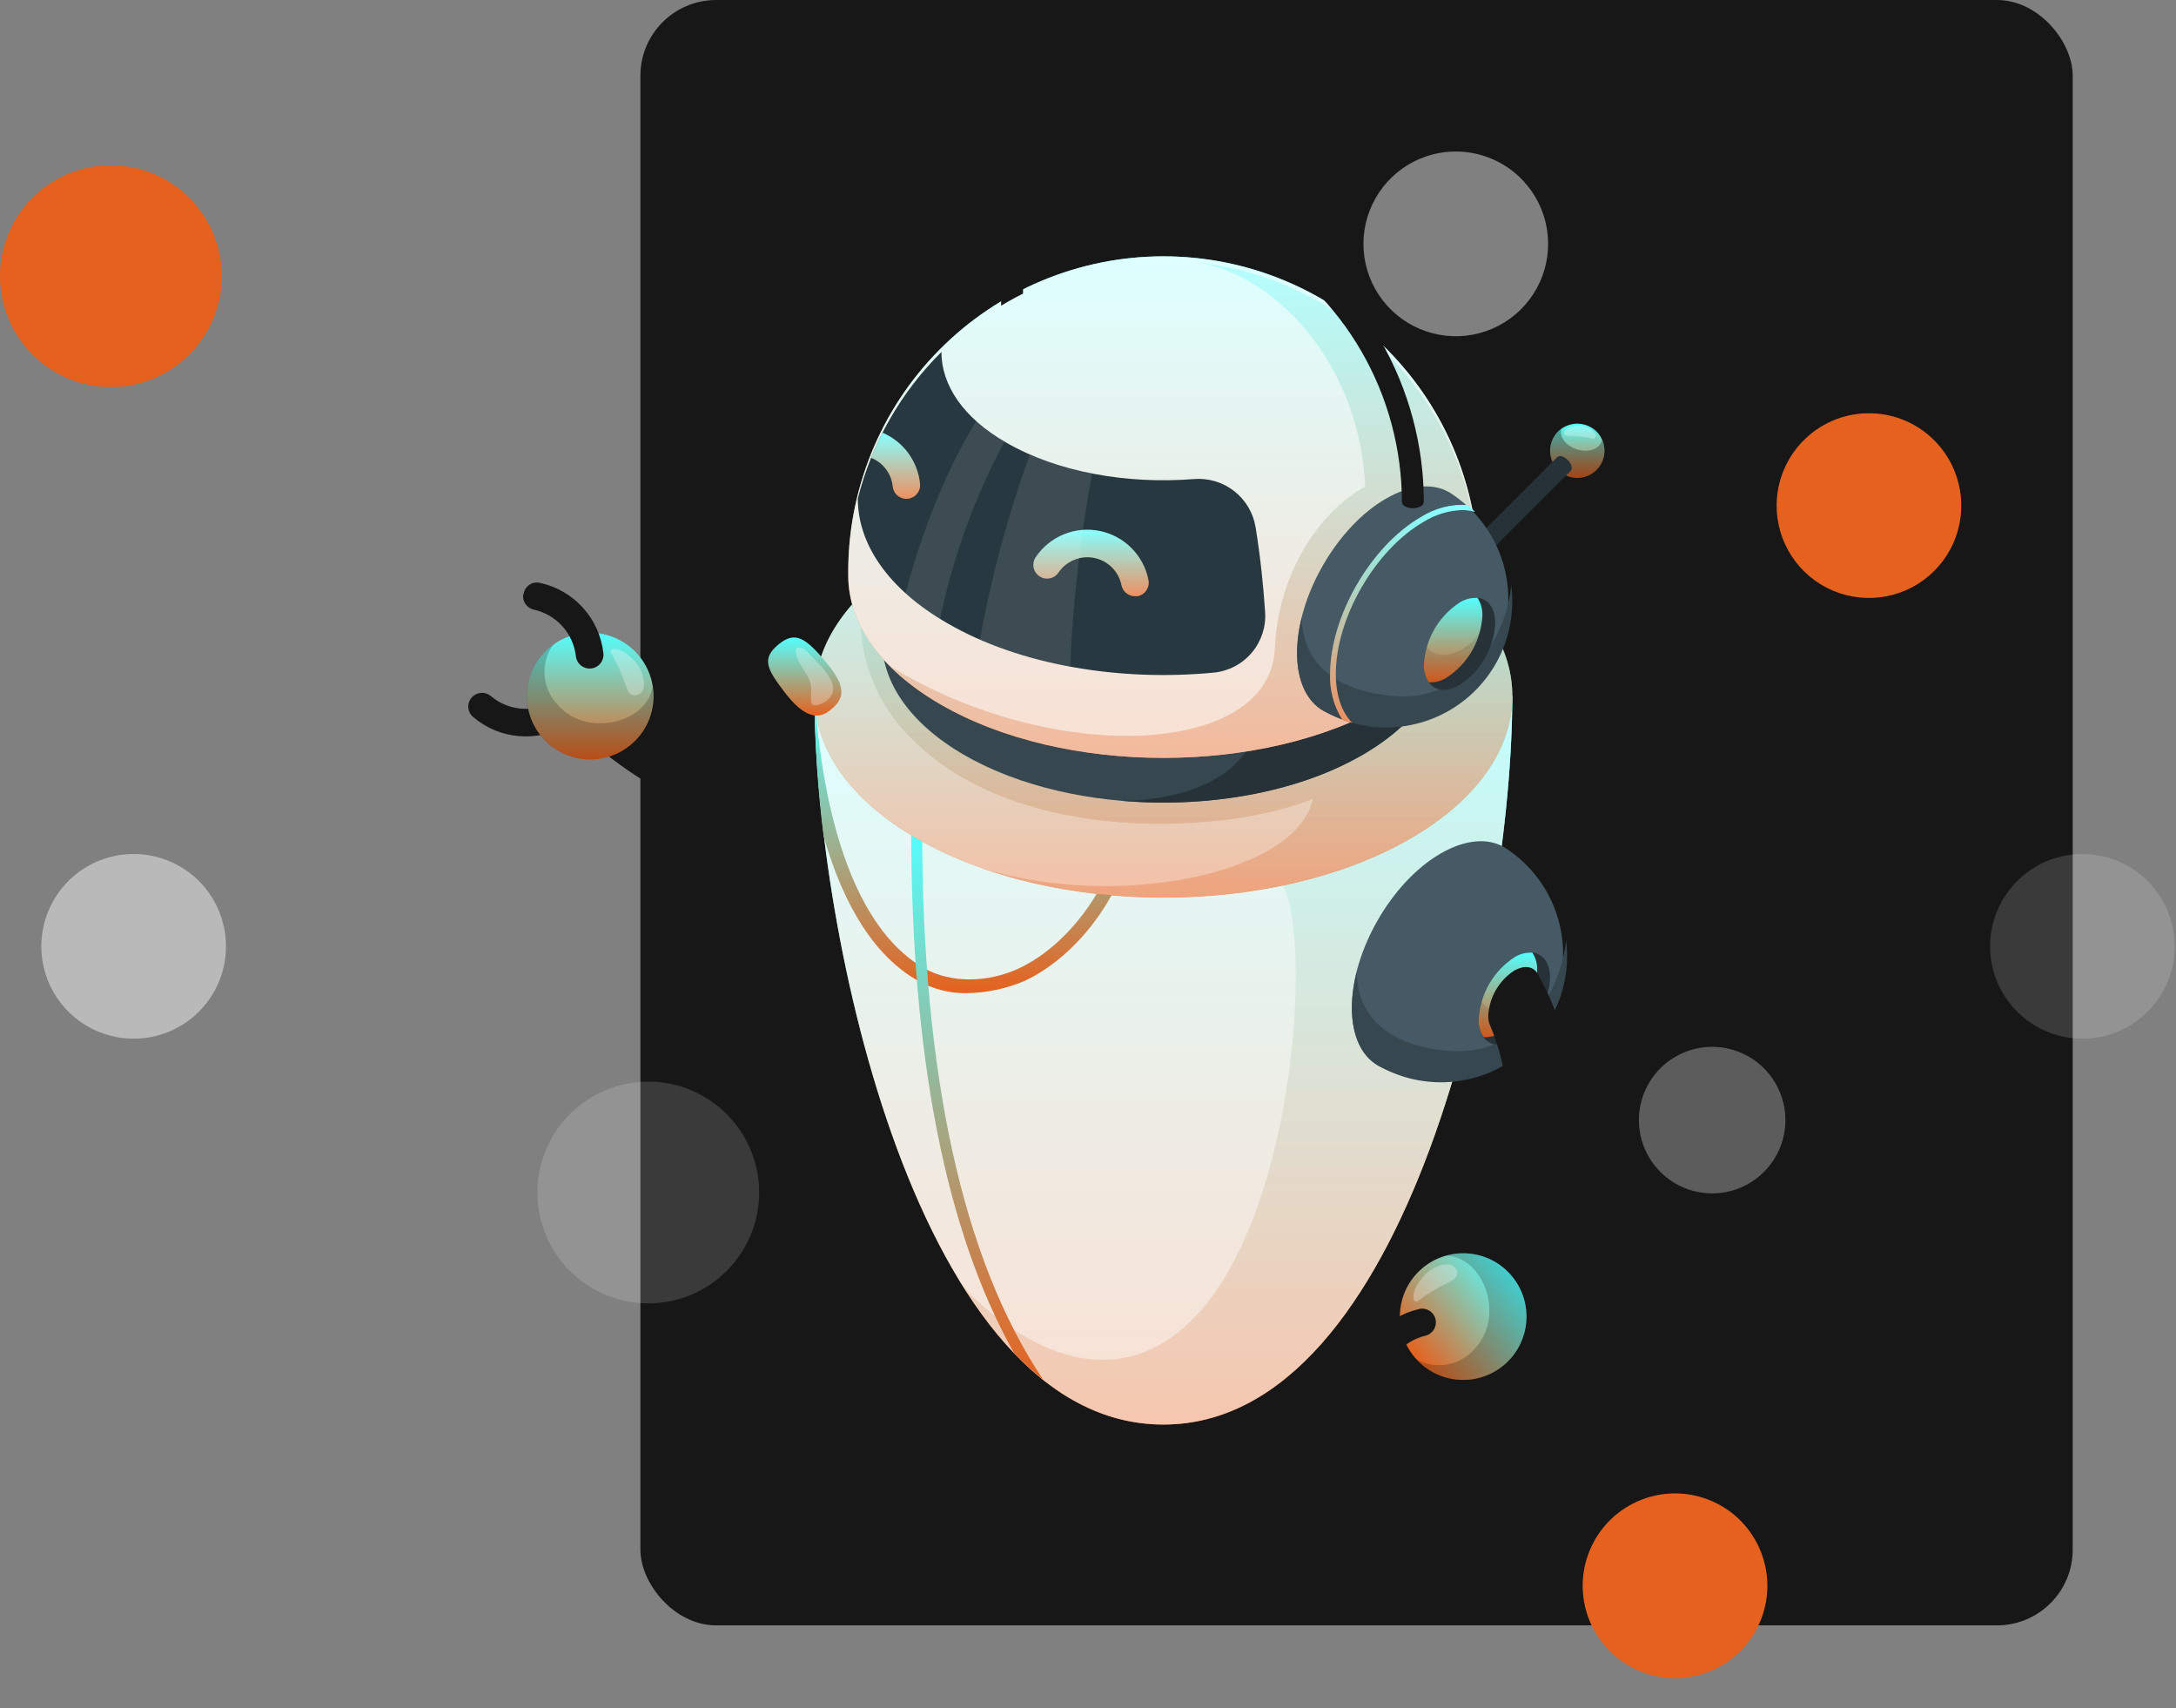 <svg width="316" height="248" viewBox="0 0 316 248" fill="none" xmlns="http://www.w3.org/2000/svg">
<rect x="0" y="0" width="316" height="248" fill="#808080" stroke="none"/>
<rect x="93" width="208" height="236" rx="11" fill="#171717"/>
<path d="M127.255 110.033C127.711 109.919 128.185 109.894 128.65 109.962C129.945 110.189 131.168 110.719 132.22 111.508C133.272 112.297 134.123 113.323 134.704 114.503C135.342 116.016 134.999 117.227 133.956 117.745C133.871 117.789 133.783 117.826 133.693 117.857C120.906 123.242 100.901 122.709 82.362 104.536L89.055 97.701C102.909 111.244 117.321 112.981 127.255 110.033Z" fill="#181717"/>
<path d="M68.016 102.344C67.975 102.676 68.018 103.013 68.142 103.324C68.266 103.634 68.466 103.908 68.725 104.121C70.599 105.715 72.926 106.682 75.378 106.885C77.831 107.088 80.285 106.517 82.396 105.252C82.853 104.987 83.187 104.551 83.323 104.04C83.459 103.529 83.386 102.985 83.121 102.527C82.856 102.07 82.42 101.737 81.909 101.601C81.398 101.465 80.854 101.537 80.396 101.802C78.988 102.649 77.349 103.033 75.71 102.898C74.072 102.764 72.518 102.119 71.266 101.054C70.99 100.827 70.659 100.679 70.306 100.624C69.953 100.57 69.593 100.61 69.261 100.742C68.929 100.874 68.639 101.092 68.42 101.373C68.201 101.655 68.061 101.99 68.016 102.344Z" fill="#181717"/>
<path d="M85.708 110.269C80.631 110.269 76.515 106.153 76.515 101.075C76.515 95.998 80.631 91.882 85.708 91.882C90.786 91.882 94.902 95.998 94.902 101.075C94.902 106.153 90.786 110.269 85.708 110.269Z" fill="url(#paint0_linear_36_423)"/>
<path opacity="0.2" d="M80.65 93.404C79.304 94.416 77.559 99.116 81.447 102.829C85.972 107.115 94.138 104.637 94.752 99.642C95.011 101.274 94.826 102.946 94.215 104.482C93.605 106.017 92.591 107.36 91.282 108.368C89.973 109.377 88.416 110.013 86.776 110.212C85.135 110.41 83.471 110.163 81.96 109.495C80.448 108.828 79.144 107.766 78.185 106.42C77.226 105.074 76.647 103.495 76.51 101.848C76.373 100.201 76.682 98.548 77.405 97.062C78.128 95.576 79.238 94.312 80.619 93.404H80.65Z" fill="black"/>
<path opacity="0.3" d="M92.455 96.355C92.521 96.429 92.579 96.509 92.631 96.594C92.95 97.064 93.189 97.584 93.34 98.131C93.564 98.73 93.6 99.384 93.443 100.004C93.347 100.32 93.138 100.589 92.856 100.761C92.574 100.933 92.239 100.995 91.914 100.936C91.3 100.745 91.037 100.043 90.838 99.438C90.317 97.872 89.636 96.363 88.807 94.937C88.757 94.87 88.721 94.794 88.702 94.713C88.683 94.632 88.68 94.549 88.695 94.467C88.767 94.26 89.038 94.212 89.261 94.22C90.575 94.307 91.595 95.359 92.455 96.355Z" fill="white"/>
<path d="M75.972 86.337C75.914 86.823 76.037 87.314 76.318 87.715C76.598 88.116 77.017 88.4 77.494 88.512C79.101 88.859 80.559 89.703 81.662 90.924C82.764 92.145 83.454 93.681 83.636 95.316C83.703 95.844 83.976 96.324 84.397 96.651C84.817 96.977 85.35 97.123 85.879 97.057C86.407 96.99 86.887 96.716 87.214 96.296C87.54 95.875 87.686 95.342 87.62 94.814C87.344 92.368 86.307 90.069 84.657 88.243C83.006 86.416 80.824 85.154 78.418 84.632C78.147 84.567 77.866 84.561 77.593 84.614C77.319 84.667 77.061 84.778 76.834 84.94C76.607 85.101 76.418 85.31 76.279 85.551C76.14 85.792 76.054 86.06 76.028 86.337H75.972Z" fill="#181717"/>
<path d="M219.616 101.057C219.616 135.314 204.55 206.84 168.947 206.84C133.343 206.84 118.294 135.274 118.294 101.057H219.616Z" fill="url(#paint1_linear_36_423)"/>
<path opacity="0.8" d="M219.616 101.057C219.616 135.314 204.55 206.84 168.947 206.84C133.343 206.84 118.294 135.274 118.294 101.057H219.616Z" fill="white"/>
<path d="M118.294 101.057C119.728 121.683 125.392 135.696 134.331 140.652C138.076 142.723 143.334 142.723 147.875 140.652C155.483 137.114 160.67 128.606 161.474 124.543L163.426 124.933C162.526 129.498 156.997 138.612 148.719 142.46C146.026 143.589 143.139 144.182 140.219 144.205C137.824 144.21 135.467 143.602 133.375 142.436C127.241 139.034 122.572 131.808 119.609 121.428C118.758 114.683 118.306 107.894 118.254 101.096L118.294 101.057Z" fill="url(#paint2_linear_36_423)"/>
<path d="M133.916 120.386C133.916 156.157 139.82 182.91 151.499 200.341C149.994 199.146 148.575 197.847 147.253 196.453C137.334 178.791 132.323 153.369 132.323 120.386H133.916Z" fill="url(#paint3_linear_36_423)"/>
<path opacity="0.2" d="M172.301 192.42C187.764 178.414 190.704 137.449 186.338 128.534V101.057H219.616C219.616 135.314 204.55 206.84 168.947 206.84C156.996 206.84 147.357 198.762 139.828 186.74C139.804 186.748 156.845 206.434 172.301 192.42Z" fill="url(#paint4_linear_36_423)"/>
<path d="M133.12 121.746C152.909 133.17 184.992 133.17 204.781 121.746C214.676 116.034 219.616 108.545 219.616 101.032C219.616 93.519 214.676 86.062 204.781 80.318C184.992 68.886 152.909 68.894 133.12 80.318C123.225 86.03 118.278 93.511 118.278 101.032C118.278 108.553 123.225 116.034 133.12 121.746Z" fill="url(#paint5_linear_36_423)"/>
<path opacity="0.6" d="M133.12 121.746C152.909 133.17 184.992 133.17 204.781 121.746C214.676 116.034 219.616 108.545 219.616 101.032C219.616 93.519 214.676 86.062 204.781 80.318C184.992 68.886 152.909 68.894 133.12 80.318C123.225 86.03 118.278 93.511 118.278 101.032C118.278 108.553 123.225 116.034 133.12 121.746Z" fill="white"/>
<path opacity="0.3" d="M132.569 107.437C129.753 104.749 127.615 101.43 126.332 97.754C125.05 94.078 124.659 90.15 125.192 86.293C127.584 83.988 130.262 81.999 133.159 80.373C152.948 68.949 185.031 68.949 204.82 80.373C214.715 86.086 219.655 93.567 219.655 101.087C219.655 108.608 214.715 116.065 204.82 121.801C187.955 131.528 162.174 132.955 142.679 126.111C162.596 132.214 188.448 126.772 190.647 115.993C178.657 120.964 148.192 123.02 132.569 107.437Z" fill="url(#paint6_linear_36_423)"/>
<path d="M218.428 123.006C222.441 125.53 225.32 129.511 226.459 134.114C227.599 138.716 226.91 143.58 224.538 147.685C222.166 151.79 218.295 154.816 213.738 156.127C209.182 157.437 204.295 156.931 200.104 154.714C197.762 153.36 196.312 150.46 196.312 146.333C196.312 138.071 202.104 128.009 209.25 123.906C212.843 121.843 216.086 121.652 218.428 123.006Z" fill="#455A64"/>
<path d="M210.224 152.575C219.593 153.428 226.349 145.923 227.433 136.554C227.854 139.934 227.325 143.364 225.905 146.46C224.486 149.556 222.231 152.195 219.394 154.081C216.558 155.967 213.252 157.024 209.848 157.136C206.444 157.247 203.076 156.407 200.122 154.71C197.78 153.356 196.33 150.456 196.33 146.329C196.349 144.568 196.585 142.815 197.031 141.111C197.039 146.345 200.194 151.659 210.224 152.575Z" fill="#37474F"/>
<path d="M219.912 139.006C222.78 137.356 225.098 138.695 225.098 142.001C225.002 143.8 224.482 145.551 223.58 147.112C222.679 148.672 221.422 149.997 219.912 150.98C217.051 152.637 214.733 151.29 214.733 147.984C214.83 146.186 215.35 144.436 216.25 142.876C217.149 141.316 218.404 139.99 219.912 139.006Z" fill="#263238"/>
<path d="M223.234 140.92C223.135 142.719 222.614 144.469 221.713 146.029C220.812 147.589 219.557 148.915 218.048 149.899C217.273 150.396 216.362 150.636 215.443 150.584C214.939 149.812 214.691 148.9 214.734 147.979C214.831 146.181 215.351 144.431 216.25 142.871C217.15 141.311 218.404 139.985 219.912 139C220.691 138.507 221.604 138.268 222.525 138.315C223.025 139.089 223.273 140 223.234 140.92Z" fill="url(#paint7_linear_36_423)"/>
<path opacity="0.1" d="M223.001 142.81C222.324 145.726 220.549 148.268 218.045 149.908C217.271 150.405 216.359 150.645 215.44 150.593C214.936 149.821 214.688 148.909 214.731 147.988C214.743 147.101 214.885 146.221 215.153 145.375C216.763 148.275 222.172 145.622 223.001 142.81Z" fill="black"/>
<path d="M216.366 148.844C216.197 148.404 216.116 147.936 216.127 147.465C216.199 146.153 216.579 144.876 217.236 143.738C217.894 142.6 218.81 141.634 219.912 140.917C221.338 140.12 222.581 140.295 223.218 141.267C223.273 141.345 223.321 141.427 223.361 141.514C230.237 153.568 232.125 173.493 216.271 194.095L208.686 188.271C220.517 172.864 220.517 158.348 216.366 148.844Z" fill="#181717"/>
<path d="M215.854 208.57C216.188 208.569 216.517 208.485 216.811 208.325C217.104 208.165 217.353 207.934 217.535 207.654C218.893 205.601 219.574 203.174 219.481 200.715C219.388 198.255 218.527 195.887 217.017 193.943C216.7 193.52 216.228 193.241 215.705 193.166C215.182 193.091 214.651 193.227 214.229 193.544C213.806 193.861 213.527 194.333 213.452 194.856C213.377 195.379 213.513 195.91 213.83 196.333C214.841 197.631 215.418 199.213 215.481 200.857C215.544 202.501 215.089 204.123 214.181 205.495C213.988 205.795 213.88 206.142 213.867 206.499C213.854 206.856 213.938 207.21 214.109 207.524C214.28 207.838 214.532 208.099 214.839 208.282C215.146 208.465 215.497 208.561 215.854 208.562V208.57Z" fill="#181717"/>
<path d="M205.429 197.063C202.172 193.168 202.69 187.37 206.585 184.113C210.48 180.856 216.278 181.373 219.535 185.269C222.792 189.164 222.275 194.962 218.379 198.219C214.484 201.476 208.686 200.958 205.429 197.063Z" fill="url(#paint8_linear_36_423)"/>
<path opacity="0.2" d="M205.467 197.103C206.63 198.314 211.506 199.493 214.732 195.152C218.437 190.148 215.003 182.333 209.952 182.325C211.541 181.872 213.223 181.856 214.821 182.279C216.418 182.701 217.873 183.546 219.03 184.725C220.188 185.904 221.007 187.373 221.4 188.978C221.794 190.583 221.747 192.265 221.266 193.846C220.784 195.426 219.886 196.848 218.664 197.961C217.443 199.075 215.944 199.838 214.326 200.172C212.707 200.505 211.029 200.396 209.467 199.856C207.905 199.316 206.518 198.365 205.451 197.103H205.467Z" fill="black"/>
<path opacity="0.3" d="M206.989 185.026C207.057 184.951 207.132 184.881 207.212 184.819C207.643 184.454 208.127 184.156 208.646 183.934C209.215 183.642 209.859 183.528 210.494 183.608C210.821 183.666 211.114 183.841 211.32 184.101C211.525 184.361 211.628 184.687 211.61 185.018C211.49 185.647 210.813 185.99 210.247 186.261C208.755 186.969 207.338 187.826 206.017 188.818C205.957 188.876 205.886 188.921 205.808 188.95C205.729 188.978 205.646 188.991 205.563 188.985C205.348 188.937 205.268 188.674 205.26 188.451C205.18 187.137 206.105 185.998 206.989 185.026Z" fill="white"/>
<path d="M199.013 202.589C199.497 202.59 199.965 202.413 200.328 202.094C200.692 201.774 200.927 201.333 200.989 200.853C201.141 199.214 201.804 197.665 202.885 196.424C203.966 195.183 205.41 194.313 207.012 193.937C207.524 193.809 207.964 193.481 208.236 193.028C208.507 192.575 208.587 192.032 208.458 191.52C208.329 191.007 208.002 190.567 207.548 190.296C207.095 190.025 206.552 189.945 206.04 190.074C203.642 190.639 201.483 191.942 199.866 193.801C198.25 195.659 197.257 197.978 197.029 200.43C197.001 200.69 197.023 200.953 197.096 201.203C197.169 201.454 197.291 201.688 197.455 201.891C197.618 202.095 197.82 202.264 198.05 202.39C198.279 202.515 198.53 202.594 198.79 202.621L199.013 202.589Z" fill="#181717"/>
<path d="M128.076 85.46C128.076 79.421 132.06 73.382 140.027 68.777C155.96 59.559 181.861 59.559 197.826 68.777C205.793 73.382 209.776 79.421 209.776 85.46V92.941C209.776 98.979 205.793 105.018 197.826 109.623C181.892 118.841 155.984 118.841 140.027 109.623C132.06 105.018 128.076 98.979 128.076 92.941V85.46Z" fill="#37474F"/>
<path d="M162.533 116.241C172.364 116.44 185.143 111.962 181.892 100.419V63.086C187.48 64.097 192.864 66.021 197.826 68.782C205.793 73.387 209.776 79.426 209.776 85.465V92.946C209.776 98.984 205.793 105.023 197.826 109.628C188.234 115.181 175.009 117.38 162.533 116.241Z" fill="#263238"/>
<path d="M140.051 102.161C155.985 111.379 181.885 111.371 197.85 102.161C205.817 97.548 209.801 91.509 209.801 85.43C209.801 79.352 205.817 73.353 197.85 68.748C181.917 59.53 156.009 59.53 140.051 68.748C132.084 73.353 128.101 79.392 128.101 85.43C128.101 91.469 132.068 97.548 140.051 102.161Z" fill="#263238"/>
<path d="M113.951 96.489L115.719 94.896C114.014 93.008 112.055 90.116 112.413 86.929C112.684 84.587 114.237 82.42 117.042 80.492C120.247 78.267 123.728 76.47 127.399 75.146C127.622 74.222 128.076 72.756 128.195 72.358C123.734 73.763 119.513 75.843 115.679 78.524C112.294 80.859 110.39 83.599 110.039 86.65C109.577 90.698 111.919 94.227 113.951 96.489Z" fill="#181717"/>
<path d="M113.225 93.433C115.536 91.624 117.073 92.636 120.156 96.396C123.24 100.157 122.371 101.686 120.459 103.192C118.547 104.698 116.476 103.774 114.038 100.635C111.329 97.105 110.477 95.592 113.225 93.433Z" fill="url(#paint9_linear_36_423)"/>
<path opacity="0.3" d="M118.533 96.013C119.354 96.78 120.055 97.667 120.612 98.642C120.804 98.958 120.925 99.312 120.966 99.679C121.007 100.047 120.968 100.419 120.851 100.769C120.703 101.076 120.492 101.348 120.23 101.566C119.725 102.065 119.058 102.364 118.35 102.41C118.225 102.421 118.1 102.393 117.991 102.331C117.926 102.276 117.874 102.208 117.838 102.131C117.803 102.054 117.784 101.97 117.784 101.885C117.689 101.144 117.888 100.395 117.784 99.654C117.569 97.774 115.593 96.395 115.577 94.507C115.571 94.403 115.59 94.3 115.633 94.205C115.84 93.822 116.43 94.053 116.741 94.205C116.876 94.306 117.002 94.421 117.115 94.547C117.322 94.762 117.537 94.977 117.744 95.201L118.533 96.013Z" fill="white"/>
<path d="M123.185 83.593C123.105 77.532 124.23 71.516 126.494 65.893C128.758 60.27 132.116 55.153 136.374 50.839C140.632 46.525 145.704 43.099 151.296 40.761C156.889 38.423 162.889 37.219 168.951 37.219C175.012 37.219 181.013 38.423 186.605 40.761C192.198 43.099 197.27 46.525 201.527 50.839C205.785 55.153 209.143 60.27 211.408 65.893C213.672 71.516 214.796 77.532 214.716 83.593C214.716 90.349 210.247 97.136 201.308 102.275C183.439 112.632 154.463 112.632 136.586 102.275C127.647 97.112 123.185 90.356 123.185 83.593Z" fill="url(#paint10_linear_36_423)"/>
<path opacity="0.8" d="M123.185 83.593C123.105 77.532 124.23 71.516 126.494 65.893C128.758 60.27 132.116 55.153 136.374 50.839C140.632 46.525 145.704 43.099 151.296 40.761C156.889 38.423 162.889 37.219 168.951 37.219C175.012 37.219 181.013 38.423 186.605 40.761C192.198 43.099 197.27 46.525 201.527 50.839C205.785 55.153 209.143 60.27 211.408 65.893C213.672 71.516 214.796 77.532 214.716 83.593C214.716 90.349 210.247 97.136 201.308 102.275C183.439 112.632 154.463 112.632 136.586 102.275C127.647 97.112 123.185 90.356 123.185 83.593Z" fill="white"/>
<path opacity="0.3" d="M129.192 96.686C152.997 111.353 184.418 109.8 185.127 94.225C185.613 83.597 191.102 74.73 198.249 70.619C197.524 53.888 186.418 40.624 174.412 38.17C185.518 39.506 195.75 44.864 203.175 53.231C210.6 61.598 214.703 72.394 214.708 83.581C214.708 90.337 210.239 97.124 201.3 102.263C183.43 112.62 154.455 112.62 136.577 102.263C134.638 101.154 132.804 99.872 131.096 98.431L129.256 96.742L129.192 96.686Z" fill="url(#paint11_linear_36_423)"/>
<path d="M124.573 72.395C126.603 64.325 130.801 56.964 136.715 51.108C136.715 55.888 139.845 60.668 146.147 64.277C153.572 68.563 163.674 70.324 173.37 69.559C175.472 69.383 177.563 70.007 179.226 71.305C180.889 72.603 182.001 74.48 182.341 76.562C183.042 80.896 183.472 85.094 183.719 88.831C183.873 90.977 183.186 93.098 181.803 94.746C180.42 96.393 178.45 97.438 176.31 97.658C162.639 98.981 148.107 96.599 137.567 90.488C128.907 85.493 124.573 78.952 124.573 72.395Z" fill="#283840"/>
<path d="M164.804 86.566C164.931 86.578 165.059 86.578 165.187 86.566C165.445 86.518 165.691 86.42 165.911 86.276C166.131 86.133 166.321 85.947 166.469 85.73C166.617 85.513 166.721 85.269 166.774 85.012C166.828 84.755 166.83 84.49 166.78 84.232C166.438 82.476 165.584 80.862 164.325 79.592C163.066 78.322 161.459 77.454 159.706 77.098C157.954 76.741 156.136 76.912 154.48 77.59C152.825 78.267 151.408 79.419 150.408 80.901C150.112 81.34 150.003 81.878 150.104 82.397C150.205 82.916 150.507 83.374 150.946 83.67C151.163 83.816 151.407 83.919 151.663 83.971C151.92 84.023 152.184 84.024 152.442 83.975C152.961 83.874 153.419 83.571 153.714 83.132C154.274 82.305 155.066 81.662 155.991 81.284C156.915 80.906 157.931 80.81 158.91 81.008C159.889 81.207 160.787 81.691 161.492 82.399C162.196 83.108 162.675 84.008 162.868 84.989C162.963 85.433 163.206 85.831 163.558 86.118C163.91 86.405 164.35 86.563 164.804 86.566Z" fill="url(#paint12_linear_36_423)"/>
<path opacity="0.3" d="M164.804 86.566C164.931 86.578 165.059 86.578 165.187 86.566C165.445 86.518 165.691 86.42 165.911 86.276C166.131 86.133 166.321 85.947 166.469 85.73C166.617 85.513 166.721 85.269 166.774 85.012C166.828 84.755 166.83 84.49 166.78 84.232C166.438 82.476 165.584 80.862 164.325 79.592C163.066 78.322 161.459 77.454 159.706 77.098C157.954 76.741 156.136 76.912 154.48 77.59C152.825 78.267 151.408 79.419 150.408 80.901C150.112 81.34 150.003 81.878 150.104 82.397C150.205 82.916 150.507 83.374 150.946 83.67C151.163 83.816 151.407 83.919 151.663 83.971C151.92 84.023 152.184 84.024 152.442 83.975C152.961 83.874 153.419 83.571 153.714 83.132C154.274 82.305 155.066 81.662 155.991 81.284C156.915 80.906 157.931 80.81 158.91 81.008C159.889 81.207 160.787 81.691 161.492 82.399C162.196 83.108 162.675 84.008 162.868 84.989C162.963 85.433 163.206 85.831 163.558 86.118C163.91 86.405 164.35 86.563 164.804 86.566Z" fill="white"/>
<path d="M128.164 62.834C129.652 63.467 130.942 64.49 131.899 65.793C132.857 67.097 133.446 68.633 133.605 70.243C133.656 70.768 133.497 71.292 133.163 71.699C132.828 72.107 132.345 72.365 131.821 72.418C131.694 72.434 131.565 72.434 131.438 72.418C130.979 72.374 130.549 72.172 130.222 71.847C129.895 71.521 129.692 71.092 129.646 70.633C129.55 69.718 129.207 68.846 128.652 68.112C128.098 67.377 127.353 66.809 126.499 66.467C126.998 65.234 127.553 64.023 128.164 62.834Z" fill="url(#paint13_linear_36_423)"/>
<path opacity="0.3" d="M128.164 62.834C129.652 63.467 130.942 64.49 131.899 65.793C132.857 67.097 133.446 68.633 133.605 70.243C133.656 70.768 133.497 71.292 133.163 71.699C132.828 72.107 132.345 72.365 131.821 72.418C131.694 72.434 131.565 72.434 131.438 72.418C130.979 72.374 130.549 72.172 130.222 71.847C129.895 71.521 129.692 71.092 129.646 70.633C129.55 69.718 129.207 68.846 128.652 68.112C128.098 67.377 127.353 66.809 126.499 66.467C126.998 65.234 127.553 64.023 128.164 62.834Z" fill="white"/>
<g opacity="0.1">
<path d="M145.874 64.119C141.533 72.206 138.386 80.879 136.529 89.868C134.742 88.78 133.059 87.529 131.502 86.131C133.35 79.136 136.537 69.72 141.755 61.123C143.024 62.258 144.404 63.262 145.874 64.119Z" fill="white"/>
<path d="M149.554 65.983C152.459 67.23 155.491 68.157 158.596 68.747C156.879 78.006 155.815 87.374 155.41 96.782C150.905 95.978 146.506 94.666 142.296 92.871C143.956 83.72 146.384 74.725 149.554 65.983Z" fill="white"/>
</g>
<path d="M226.268 62.653C225.716 63.205 225.341 63.908 225.189 64.673C225.036 65.438 225.115 66.231 225.413 66.951C225.711 67.672 226.217 68.288 226.865 68.721C227.514 69.154 228.276 69.386 229.056 69.386C229.836 69.386 230.599 69.154 231.247 68.721C231.896 68.288 232.401 67.672 232.7 66.951C232.998 66.231 233.076 65.438 232.924 64.673C232.772 63.908 232.396 63.205 231.845 62.653C231.1 61.923 230.099 61.515 229.056 61.515C228.014 61.515 227.013 61.923 226.268 62.653Z" fill="url(#paint14_linear_36_423)"/>
<path opacity="0.3" d="M226.268 62.652C225.759 63.161 225.399 63.8 225.227 64.5C225.055 65.199 225.078 65.932 225.293 66.62C225.508 67.307 225.908 67.922 226.448 68.399C226.988 68.875 227.649 69.195 228.358 69.322C229.067 69.45 229.797 69.381 230.47 69.123C231.142 68.865 231.731 68.427 232.172 67.858C232.614 67.289 232.891 66.61 232.974 65.894C233.057 65.179 232.942 64.454 232.642 63.799C232.642 63.895 232.642 63.998 232.578 64.094C232.212 65.249 230.602 65.759 228.993 65.241C227.384 64.723 226.404 63.409 226.746 62.261C226.574 62.375 226.414 62.506 226.268 62.652Z" fill="black"/>
<path d="M226.833 66.267C227.157 66.376 227.45 66.559 227.691 66.801C227.931 67.043 228.112 67.337 228.219 67.661C228.263 67.775 228.275 67.898 228.256 68.019C228.236 68.139 228.185 68.252 228.108 68.346L211.378 85.077L209.41 83.109L226.14 66.379C226.235 66.299 226.349 66.247 226.471 66.227C226.593 66.208 226.718 66.221 226.833 66.267Z" fill="#263238"/>
<path opacity="0.3" d="M231.583 62.895C231.662 62.978 231.715 63.081 231.736 63.192C231.757 63.304 231.746 63.419 231.703 63.525C231.544 63.756 231.185 63.684 230.906 63.604C229.915 63.403 228.906 63.302 227.895 63.302C227.694 63.307 227.495 63.266 227.313 63.182C227.267 63.151 227.228 63.111 227.199 63.065C227.169 63.018 227.149 62.965 227.141 62.911C227.133 62.856 227.136 62.8 227.151 62.747C227.165 62.693 227.191 62.644 227.226 62.601C227.37 62.411 227.555 62.255 227.767 62.147C228.268 61.861 228.843 61.736 229.416 61.788C229.923 61.815 230.415 61.965 230.85 62.226C231.135 62.401 231.384 62.628 231.583 62.895Z" fill="white"/>
<path d="M210.47 71.483C214.483 74.007 217.362 77.989 218.502 82.591C219.641 87.193 218.952 92.058 216.58 96.162C214.208 100.267 210.337 103.293 205.781 104.604C201.224 105.915 196.337 105.408 192.146 103.191C189.804 101.837 188.354 98.937 188.354 94.81C188.354 86.556 194.146 76.486 201.292 72.391C204.885 70.328 208.128 70.129 210.47 71.483Z" fill="#455A64"/>
<path d="M202.264 101.055C211.633 101.908 218.389 94.403 219.472 85.034C219.894 88.414 219.365 91.844 217.945 94.941C216.525 98.037 214.271 100.676 211.434 102.561C208.598 104.447 205.292 105.505 201.888 105.616C198.483 105.727 195.116 104.887 192.162 103.191C189.82 101.836 188.37 98.936 188.37 94.809C188.386 93.051 188.619 91.301 189.063 89.599C189.079 94.833 192.234 100.139 202.264 101.055Z" fill="#37474F"/>
<path d="M211.951 87.491C214.819 85.834 217.138 87.172 217.138 90.478C217.041 92.278 216.521 94.029 215.62 95.589C214.719 97.149 213.462 98.475 211.951 99.457C209.091 101.114 206.773 99.776 206.773 96.47C206.87 94.671 207.389 92.921 208.289 91.361C209.188 89.801 210.443 88.475 211.951 87.491Z" fill="#263238"/>
<path d="M215.274 89.403C215.175 91.202 214.655 92.953 213.754 94.513C212.852 96.073 211.596 97.398 210.087 98.382C209.313 98.879 208.401 99.118 207.482 99.067C206.977 98.298 206.729 97.389 206.773 96.47C206.87 94.672 207.389 92.922 208.289 91.362C209.189 89.802 210.443 88.476 211.952 87.491C212.729 86.995 213.643 86.755 214.565 86.806C215.066 87.577 215.314 88.485 215.274 89.403Z" fill="url(#paint15_linear_36_423)"/>
<path opacity="0.1" d="M215.043 91.28C214.369 94.197 212.593 96.741 210.087 98.379C209.313 98.875 208.401 99.115 207.482 99.064C206.977 98.295 206.729 97.385 206.773 96.467C206.784 95.577 206.927 94.694 207.195 93.846C208.805 96.73 214.214 94.092 215.043 91.28Z" fill="black"/>
<path d="M154.701 26.539C157.545 24.876 160.78 24 164.074 24C167.368 24 170.603 24.876 173.447 26.539L183.318 32.243C190.443 36.368 196.36 42.293 200.476 49.423C204.593 56.554 206.764 64.641 206.772 72.874C206.759 73.015 206.708 73.15 206.626 73.264C206.543 73.379 206.431 73.47 206.302 73.527C205.953 73.704 205.566 73.796 205.175 73.796C204.783 73.796 204.397 73.704 204.048 73.527C203.92 73.469 203.81 73.378 203.728 73.263C203.647 73.148 203.598 73.014 203.585 72.874C203.573 65.204 201.548 57.671 197.712 51.028C193.875 44.386 188.362 38.867 181.724 35.024L171.854 29.319C169.555 27.998 166.957 27.286 164.307 27.25C161.656 27.215 159.04 27.857 156.707 29.117C154.374 30.376 152.402 32.211 150.977 34.446C149.553 36.682 148.723 39.245 148.566 41.891C148.566 41.891 148.566 42.624 148.566 42.632C147.045 43.373 145.38 44.385 145.38 44.385V42.791C145.353 39.499 146.203 36.259 147.841 33.404C149.478 30.548 151.846 28.178 154.701 26.539Z" fill="#181717"/>
<path d="M206.335 75.084C208.346 73.806 210.704 73.188 213.083 73.315C213.473 73.642 213.88 73.976 214.206 74.327C213.59 74.146 212.952 74.055 212.31 74.056C210.334 74.132 208.411 74.722 206.733 75.769C199.699 79.832 193.986 89.735 193.986 97.845C193.986 100.984 194.847 103.422 196.376 104.967C195.898 104.84 195.412 104.672 194.934 104.497C193.678 102.512 193.059 100.191 193.158 97.845C193.182 89.48 199.085 79.266 206.335 75.084Z" fill="url(#paint16_linear_36_423)"/>
<g opacity="0.3">
<path d="M206.334 75.08C208.345 73.803 210.704 73.185 213.082 73.312C213.473 73.638 213.879 73.973 214.206 74.323C213.59 74.143 212.951 74.052 212.309 74.053C210.333 74.128 208.411 74.719 206.733 75.766C199.698 79.829 193.986 89.731 193.986 97.842C193.986 100.981 194.846 103.418 196.376 104.964C195.898 104.836 195.412 104.669 194.934 104.494C193.678 102.509 193.058 100.188 193.157 97.842C193.181 89.476 199.084 79.263 206.334 75.08Z" fill="white"/>
</g>
<path d="M255.814 234.933C258.401 227.994 254.872 220.271 247.932 217.685C240.992 215.098 233.27 218.627 230.683 225.567C228.097 232.507 231.626 240.23 238.566 242.816C245.506 245.402 253.228 241.873 255.814 234.933Z" fill="#E6611E"/>
<path opacity="0.45" d="M29.18 128.22C30.997 130.153 32.2 132.581 32.637 135.197C33.074 137.814 32.725 140.501 31.634 142.919C30.544 145.337 28.761 147.377 26.51 148.782C24.26 150.186 21.644 150.892 18.993 150.809C16.341 150.727 13.774 149.86 11.616 148.318C9.457 146.776 7.804 144.629 6.866 142.148C5.928 139.667 5.747 136.963 6.346 134.379C6.945 131.795 8.297 129.446 10.23 127.63C12.823 125.199 16.274 123.896 19.827 124.007C23.38 124.117 26.744 125.633 29.18 128.22Z" fill="white"/>
<path opacity="0.15" d="M312.204 128.25C314.014 130.185 315.21 132.612 315.641 135.227C316.072 137.841 315.72 140.524 314.627 142.938C313.535 145.352 311.752 147.388 309.504 148.79C307.255 150.192 304.642 150.896 301.994 150.814C299.345 150.731 296.781 149.866 294.624 148.328C292.467 146.79 290.813 144.647 289.873 142.17C288.933 139.692 288.747 136.992 289.34 134.41C289.933 131.828 291.277 129.479 293.204 127.66C294.488 126.447 295.999 125.5 297.65 124.873C299.302 124.246 301.061 123.952 302.826 124.006C304.592 124.061 306.329 124.464 307.938 125.193C309.547 125.921 310.997 126.96 312.204 128.25Z" fill="white"/>
<path d="M281.18 64.229C282.997 66.161 284.2 68.589 284.637 71.206C285.074 73.822 284.725 76.509 283.634 78.927C282.544 81.345 280.761 83.386 278.51 84.79C276.26 86.195 273.644 86.9 270.993 86.818C268.341 86.735 265.774 85.868 263.616 84.326C261.457 82.785 259.804 80.637 258.866 78.156C257.928 75.675 257.747 72.971 258.346 70.387C258.945 67.803 260.297 65.454 262.23 63.639C263.513 62.432 265.021 61.491 266.667 60.867C268.314 60.244 270.068 59.952 271.827 60.007C273.587 60.061 275.319 60.462 276.924 61.187C278.529 61.911 279.975 62.945 281.18 64.229Z" fill="#E6611E"/>
<path opacity="0.45" d="M221.18 26.225C222.997 28.157 224.2 30.585 224.637 33.202C225.074 35.818 224.725 38.505 223.634 40.923C222.544 43.341 220.761 45.381 218.51 46.786C216.26 48.191 213.644 48.896 210.993 48.813C208.341 48.731 205.774 47.864 203.616 46.322C201.457 44.78 199.804 42.633 198.866 40.152C197.928 37.671 197.747 34.967 198.346 32.383C198.945 29.799 200.297 27.45 202.23 25.635C204.822 23.201 208.274 21.896 211.827 22.006C215.381 22.117 218.745 23.634 221.18 26.225Z" fill="white"/>
<path opacity="0.3" d="M256.4 155.356C257.839 156.89 258.791 158.817 259.136 160.892C259.481 162.967 259.203 165.098 258.337 167.016C257.471 168.933 256.056 170.551 254.271 171.664C252.486 172.777 250.411 173.336 248.308 173.271C246.205 173.205 244.169 172.517 242.457 171.295C240.745 170.072 239.434 168.37 238.689 166.402C237.944 164.435 237.8 162.29 238.273 160.241C238.747 158.191 239.817 156.327 241.35 154.886C243.408 152.953 246.15 151.917 248.972 152.005C251.794 152.093 254.466 153.299 256.4 155.356Z" fill="white"/>
<path opacity="0.15" d="M110.245 173.193C110.27 164.301 103.082 157.073 94.19 157.048C85.298 157.023 78.07 164.211 78.045 173.103C78.02 181.995 85.208 189.223 94.1 189.248C102.992 189.273 110.22 182.085 110.245 173.193Z" fill="white"/>
<path d="M16.1 56.2C24.992 56.2 32.2 48.992 32.2 40.1C32.2 31.208 24.992 24 16.1 24C7.208 24 0 31.208 0 40.1C0 48.992 7.208 56.2 16.1 56.2Z" fill="#E6611E"/>
<defs>
<linearGradient id="paint0_linear_36_423" x1="85.708" y1="91.882" x2="85.708" y2="110.269" gradientUnits="userSpaceOnUse">
<stop stop-color="#53FFFF"/>
<stop offset="1" stop-color="#E6611E"/>
</linearGradient>
<linearGradient id="paint1_linear_36_423" x1="168.955" y1="101.057" x2="168.955" y2="206.84" gradientUnits="userSpaceOnUse">
<stop stop-color="#53FFFF"/>
<stop offset="1" stop-color="#E6611E"/>
</linearGradient>
<linearGradient id="paint2_linear_36_423" x1="140.84" y1="101.057" x2="140.84" y2="144.205" gradientUnits="userSpaceOnUse">
<stop stop-color="#53FFFF"/>
<stop offset="1" stop-color="#E6611E"/>
</linearGradient>
<linearGradient id="paint3_linear_36_423" x1="141.911" y1="120.386" x2="141.911" y2="200.341" gradientUnits="userSpaceOnUse">
<stop stop-color="#53FFFF"/>
<stop offset="1" stop-color="#E6611E"/>
</linearGradient>
<linearGradient id="paint4_linear_36_423" x1="179.722" y1="101.057" x2="179.722" y2="206.84" gradientUnits="userSpaceOnUse">
<stop stop-color="#53FFFF"/>
<stop offset="1" stop-color="#E6611E"/>
</linearGradient>
<linearGradient id="paint5_linear_36_423" x1="168.947" y1="71.747" x2="168.947" y2="130.314" gradientUnits="userSpaceOnUse">
<stop stop-color="#53FFFF"/>
<stop offset="1" stop-color="#E6611E"/>
</linearGradient>
<linearGradient id="paint6_linear_36_423" x1="172.307" y1="71.805" x2="172.307" y2="130.356" gradientUnits="userSpaceOnUse">
<stop stop-color="#53FFFF"/>
<stop offset="1" stop-color="#E6611E"/>
</linearGradient>
<linearGradient id="paint7_linear_36_423" x1="218.984" y1="138.309" x2="218.984" y2="150.591" gradientUnits="userSpaceOnUse">
<stop stop-color="#53FFFF"/>
<stop offset="1" stop-color="#E6611E"/>
</linearGradient>
<linearGradient id="paint8_linear_36_423" x1="219.535" y1="185.269" x2="205.429" y2="197.063" gradientUnits="userSpaceOnUse">
<stop stop-color="#53FFFF"/>
<stop offset="1" stop-color="#E6611E"/>
</linearGradient>
<linearGradient id="paint9_linear_36_423" x1="116.863" y1="92.56" x2="116.863" y2="103.898" gradientUnits="userSpaceOnUse">
<stop stop-color="#53FFFF"/>
<stop offset="1" stop-color="#E6611E"/>
</linearGradient>
<linearGradient id="paint10_linear_36_423" x1="168.951" y1="37.219" x2="168.951" y2="110.043" gradientUnits="userSpaceOnUse">
<stop stop-color="#53FFFF"/>
<stop offset="1" stop-color="#E6611E"/>
</linearGradient>
<linearGradient id="paint11_linear_36_423" x1="171.95" y1="38.17" x2="171.95" y2="110.031" gradientUnits="userSpaceOnUse">
<stop stop-color="#53FFFF"/>
<stop offset="1" stop-color="#E6611E"/>
</linearGradient>
<linearGradient id="paint12_linear_36_423" x1="158.441" y1="76.916" x2="158.441" y2="86.575" gradientUnits="userSpaceOnUse">
<stop stop-color="#53FFFF"/>
<stop offset="1" stop-color="#E6611E"/>
</linearGradient>
<linearGradient id="paint13_linear_36_423" x1="130.057" y1="62.834" x2="130.057" y2="72.43" gradientUnits="userSpaceOnUse">
<stop stop-color="#53FFFF"/>
<stop offset="1" stop-color="#E6611E"/>
</linearGradient>
<linearGradient id="paint14_linear_36_423" x1="229.056" y1="61.515" x2="229.056" y2="69.386" gradientUnits="userSpaceOnUse">
<stop stop-color="#53FFFF"/>
<stop offset="1" stop-color="#E6611E"/>
</linearGradient>
<linearGradient id="paint15_linear_36_423" x1="211.023" y1="86.799" x2="211.023" y2="99.074" gradientUnits="userSpaceOnUse">
<stop stop-color="#53FFFF"/>
<stop offset="1" stop-color="#E6611E"/>
</linearGradient>
<linearGradient id="paint16_linear_36_423" x1="203.677" y1="73.299" x2="203.677" y2="104.967" gradientUnits="userSpaceOnUse">
<stop stop-color="#53FFFF"/>
<stop offset="1" stop-color="#E6611E"/>
</linearGradient>
</defs>
</svg>
